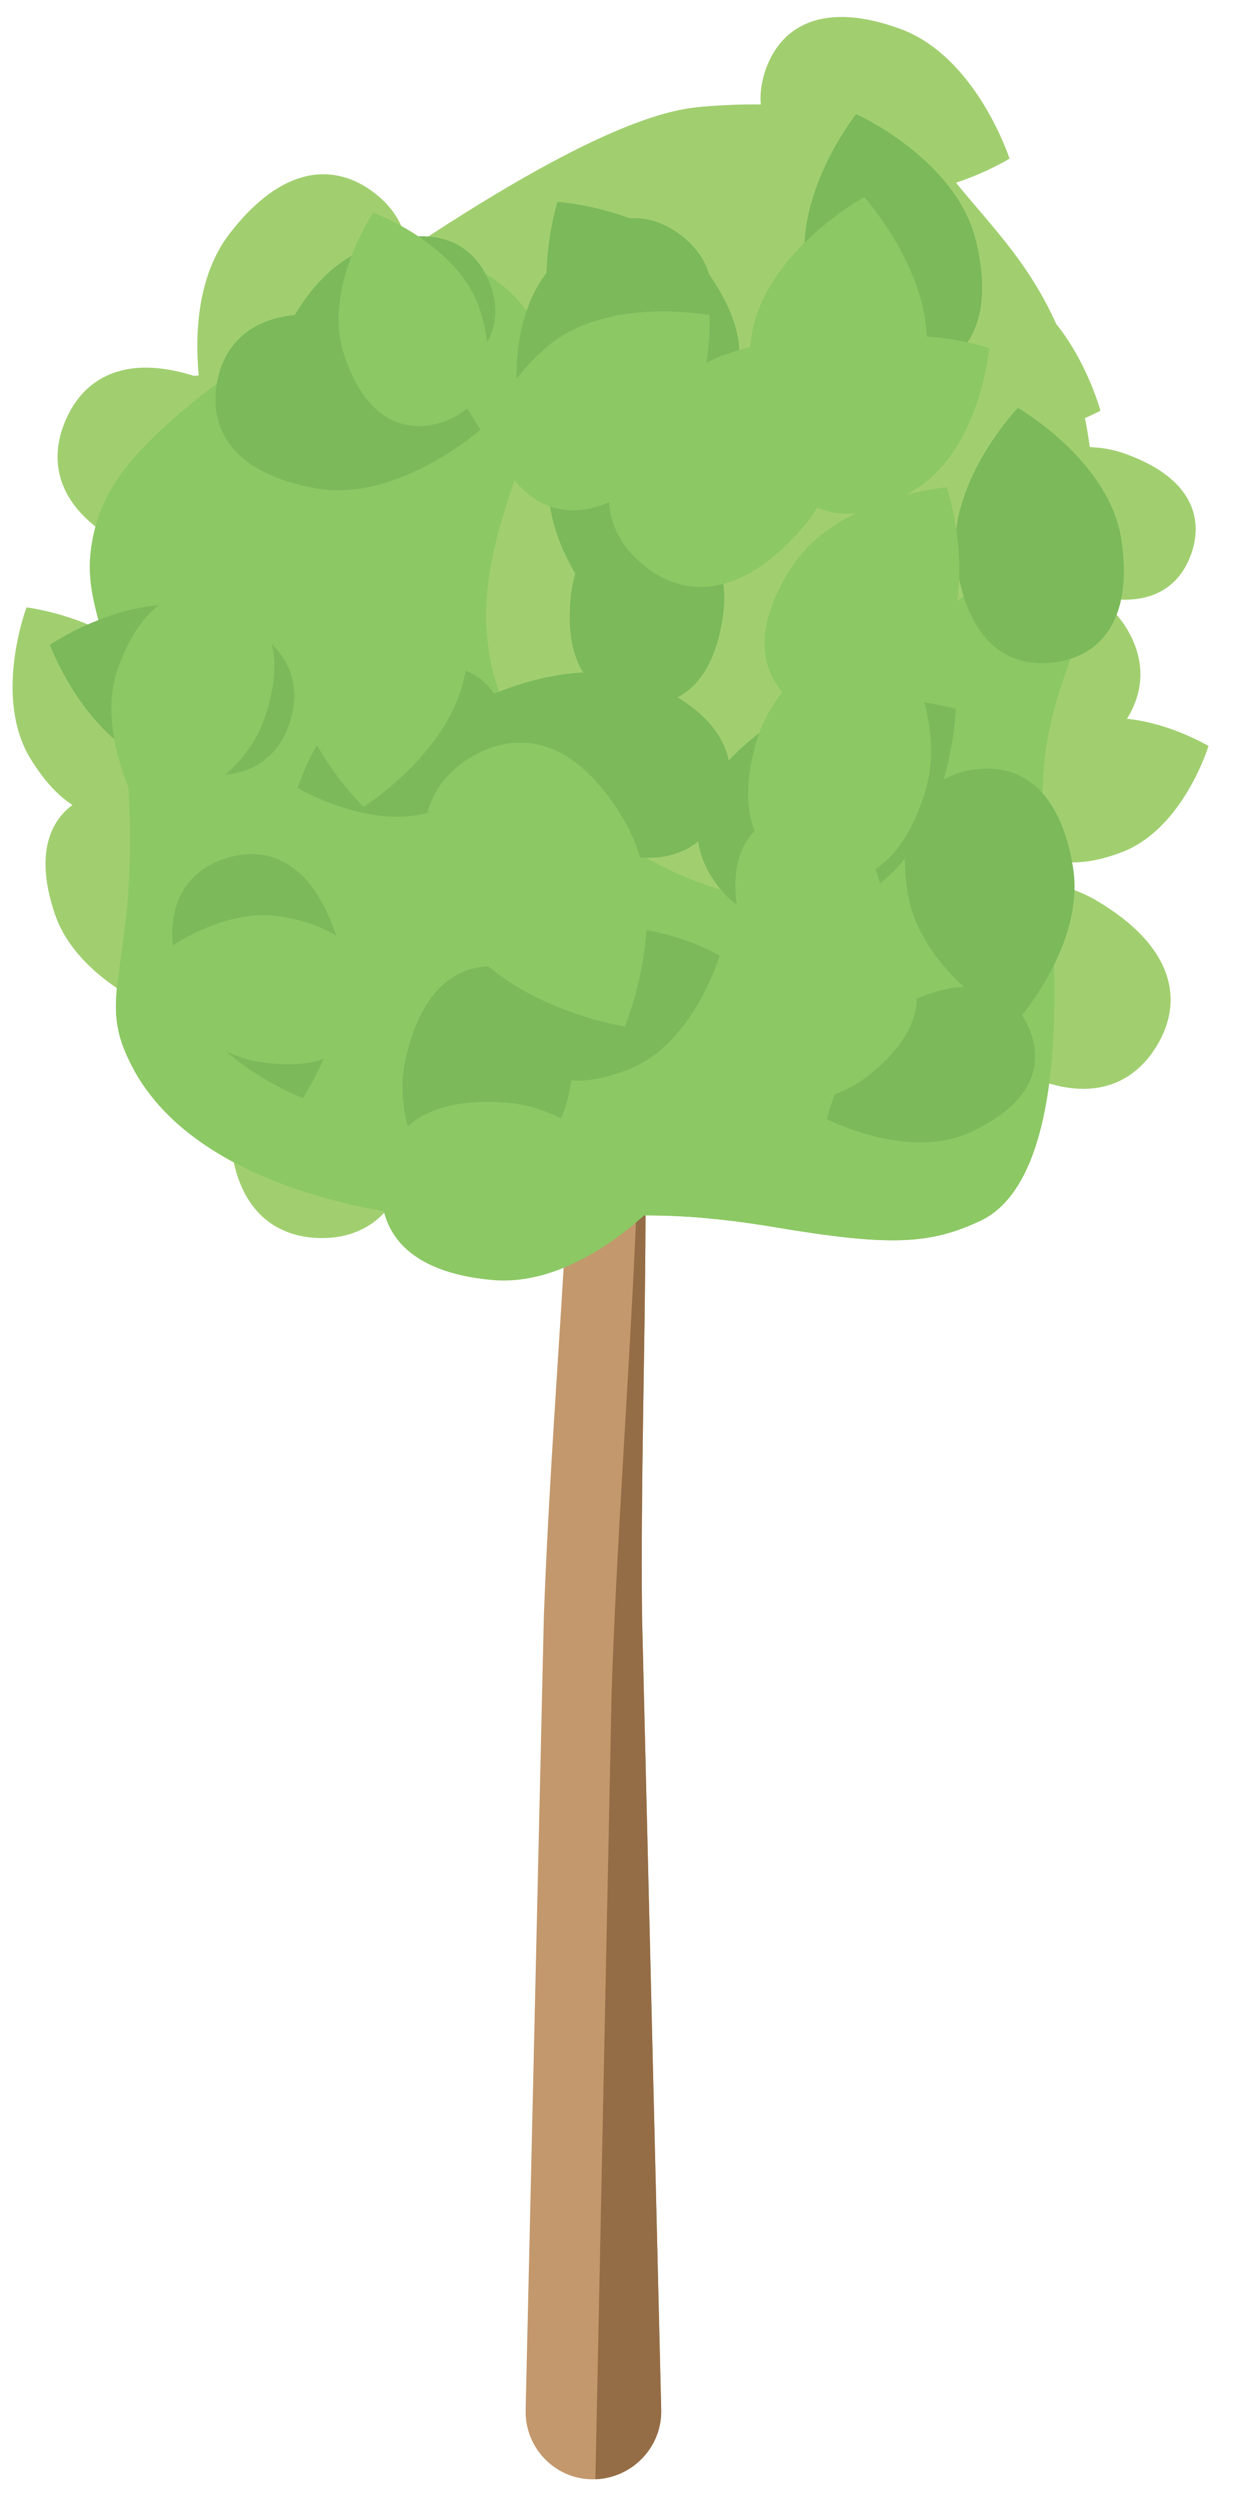 <?xml version="1.0" encoding="utf-8"?>
<!-- Generator: Adobe Illustrator 25.4.1, SVG Export Plug-In . SVG Version: 6.00 Build 0)  -->
<svg version="1.1" id="Layer_1" xmlns="http://www.w3.org/2000/svg" xmlns:xlink="http://www.w3.org/1999/xlink" x="0px" y="0px"
	 viewBox="0 0 252.3 509" style="enable-background:new 0 0 252.3 509;" xml:space="preserve">
<style type="text/css">
	.Drop_x0020_Shadow{fill:none;}
	.Round_x0020_Corners_x0020_2_x0020_pt{fill:#FFFFFF;stroke:#000000;stroke-miterlimit:10;}
	.Live_x0020_Reflect_x0020_X{fill:none;}
	.Bevel_x0020_Soft{fill:url(#SVGID_1_);}
	.Dusk{fill:#FFFFFF;}
	.Foliage_GS{fill:#FFDD00;}
	.Pompadour_GS{fill-rule:evenodd;clip-rule:evenodd;fill:#44ADE2;}
	.st0{fill:#A1CF6F;}
	.st1{fill:#C3986C;}
	.st2{fill:#946C45;}
	.st3{fill:#8CC864;}
	.st4{fill:#7BB95A;}
</style>
<linearGradient id="SVGID_1_" gradientUnits="userSpaceOnUse" x1="-277.734" y1="-47.327" x2="-277.027" y2="-46.62">
	<stop  offset="0" style="stop-color:#DEDFE3"/>
	<stop  offset="0.174" style="stop-color:#D8D9DD"/>
	<stop  offset="0.352" style="stop-color:#C9CACD"/>
	<stop  offset="0.532" style="stop-color:#B4B5B8"/>
	<stop  offset="0.714" style="stop-color:#989A9C"/>
	<stop  offset="0.895" style="stop-color:#797C7E"/>
	<stop  offset="1" style="stop-color:#656B6C"/>
</linearGradient>
<g id="Group_9828" transform="translate(-1320.152 -200)">
	<g id="Group_9791" transform="translate(1320.152 200)">
		<g id="Group_9766" transform="translate(102.274 40.508)">
			<path id="Path_23668" class="st0" d="M22.3,36.1c-15.6-2-20.7-10-19.5-18.9S10.8,1.8,26.5,3.8s26.2,19.8,26.2,19.8
				S37.9,38.1,22.3,36.1z"/>
		</g>
		<g id="Group_9767" transform="translate(152.273 0)">
			<path id="Path_23669" class="st0" d="M19.3,38C3.8,32.3,0.5,22.9,3.7,14S15.6,0.2,31.1,5.9s22.2,26.4,22.2,26.4
				S34.9,43.7,19.3,38z"/>
		</g>
		<g id="Group_9768" transform="translate(126.803 42.268)">
			<path id="Path_23670" class="st0" d="M27.8,43.5c-19.3-1.5-26-11-25.1-22s9-19.3,28.2-17.8s33.3,22.6,33.3,22.6S47,45,27.8,43.5z
				"/>
		</g>
		<g id="Group_9769" transform="translate(173.383 50.832)">
			<path id="Path_23671" class="st0" d="M17.8,36.6C3.2,30.4,0.4,21.2,4,12.9S16.1,0.2,30.7,6.4s20,26.4,20,26.4
				S32.4,42.8,17.8,36.6z"/>
		</g>
		<g id="Group_9770" transform="translate(142.862 72.957)">
			<path id="Path_23672" class="st0" d="M18.1,32C4.8,28.7,1.2,21.3,3.1,13.7s8.6-12.5,21.9-9.2s20.7,19.8,20.7,19.8
				S31.4,35.3,18.1,32z"/>
		</g>
		<g id="Group_9771" transform="translate(196.878 87.574)">
			<path id="Path_23673" class="st0" d="M31.9,4.7c13.5,4.7,16.5,12.8,13.8,20.5s-10.1,12.1-23.6,7.4S2.6,10.1,2.6,10.1
				S18.4,0,31.9,4.7z"/>
		</g>
		<g id="Group_9772" transform="translate(177.587 116.015)">
			<path id="Path_23674" class="st0" d="M20.6,9.2C36-0.4,46.4,3.1,51.8,11.9s3.9,19.6-11.5,29.2S2.6,42.4,2.6,42.4
				S5.2,18.7,20.6,9.2z"/>
		</g>
		<g id="Group_9773" transform="translate(202.689 142.799)">
			<path id="Path_23675" class="st0" d="M25.8,30.7c-12.5,4.8-19.5,0.8-22.2-6.3S3.5,9.6,15.9,4.8s27.5,4.3,27.5,4.3
				S38.3,25.9,25.8,30.7z"/>
		</g>
		<g id="Group_9774" transform="translate(182.424 175.65)">
			<path id="Path_23676" class="st0" d="M41,7.8c15.8,9.4,17.6,20.4,12.2,29.4S37.4,50,21.5,40.6S2.6,7.1,2.6,7.1S25.2-1.6,41,7.8z"
				/>
		</g>
		<g id="Group_9775" transform="translate(134.485 147.539)">
			<path id="Path_23677" class="st0" d="M3.1,25.4C0.8,11.4,6.4,5,14.4,3.7s15.3,3,17.6,16.9S21.7,48.2,21.7,48.2S5.4,39.3,3.1,25.4
				z"/>
		</g>
		<g id="Group_9776" transform="translate(159.284 174.453)">
			<path id="Path_23678" class="st0" d="M3,33.4C0.6,13.7,8.8,5,20,3.6s21.3,5.1,23.8,24.8s-16,38.2-16,38.2S5.5,53.1,3,33.4z"/>
		</g>
		<g id="Group_9777" transform="translate(105.274 165.7)">
			<path id="Path_23679" class="st0" d="M10,33.6C-0.2,22.3,1.2,13.2,7.7,7.4s15.7-6.1,25.8,5.3s6.6,31.1,6.6,31.1S20.1,45,10,33.6z
				"/>
		</g>
		<g id="Group_9778" transform="translate(111.388 163.369)">
			<path id="Path_23680" class="st0" d="M38.8,3.6c18.8,2,25.2,11.5,24,22.2s-9.3,18.7-28.2,16.7s-32-23.1-32-23.1
				S19.9,1.6,38.8,3.6z"/>
		</g>
		<g id="Group_9779" transform="translate(58.383 176.19)">
			<path id="Path_23681" class="st0" d="M38.3,3.9c17.8,3.4,23,13,21.1,23.2S49,44.2,31.2,40.7S2.6,16.1,2.6,16.1S20.6,0.5,38.3,3.9
				z"/>
		</g>
		<g id="Group_9780" transform="translate(88.916 147.78)">
			<path id="Path_23682" class="st0" d="M8.7,34.3c-9.4-13-7-22.3,0.4-27.7s17-4.7,26.4,8.2S39.2,48,39.2,48S18.1,47.3,8.7,34.3z"/>
		</g>
		<g id="Group_9781" transform="translate(44.11 189.777)">
			<path id="Path_23683" class="st0" d="M40.7,37.6c-0.8,18.4-9.6,25.1-20.1,24.7S1.9,54.3,2.7,35.9S23.1,3.4,23.1,3.4
				S41.5,19.2,40.7,37.6z"/>
		</g>
		<g id="Group_9782" transform="translate(27.619 167.849)">
			<path id="Path_23684" class="st0" d="M33.7,5.1c14,5.5,16.9,14.2,13.7,22.2s-11.1,12.4-25.1,6.9S2.6,9.6,2.6,9.6
				S19.7-0.4,33.7,5.1z"/>
		</g>
		<g id="Group_9783" transform="translate(54.386 134.552)">
			<path id="Path_23685" class="st0" d="M30.2,26.7C31,40,25.1,45.5,17.5,46S3.4,41.7,2.6,28.4S14.9,3.4,14.9,3.4
				S29.4,13.4,30.2,26.7z"/>
		</g>
		<g id="Group_9784" transform="translate(6.696 157.288)">
			<path id="Path_23686" class="st0" d="M4.5,28.9C-0.3,14.8,4.4,7.1,12.5,4.3S29,4.8,33.8,18.9s-5.9,30.6-5.9,30.6
				S9.4,43.1,4.5,28.9z"/>
		</g>
		<g id="Group_9785" transform="translate(25.537 113.847)">
			<path id="Path_23687" class="st0" d="M34.5,35C28.8,49.1,20.1,52,12,48.7S-0.5,37.4,5.2,23.2S30.1,3.4,30.1,3.4
				S40.2,20.8,34.5,35z"/>
		</g>
		<g id="Group_9786" transform="translate(0 120.275)">
			<path id="Path_23688" class="st0" d="M32.3,18.3c7.7,12.6,4.8,21-2.4,25.4s-16,3.1-23.7-9.5S5.4,3.4,5.4,3.4S24.7,5.7,32.3,18.3z
				"/>
		</g>
		<g id="Group_9787" transform="translate(9.182 72.922)">
			<path id="Path_23689" class="st0" d="M36.1,3.6c17.4,1.9,23.2,10.7,22.2,20.6s-8.7,17.3-26.1,15.4S2.6,18.2,2.6,18.2
				S18.7,1.7,36.1,3.6z"/>
		</g>
		<g id="Group_9788" transform="translate(9.155 71.405)">
			<path id="Path_23690" class="st0" d="M20.1,41.4c-16.7-7-20-17.4-16-27S17.8-0.3,34.6,6.7s23.1,30,23.1,30S36.8,48.3,20.1,41.4z"
				/>
		</g>
		<g id="Group_9789" transform="translate(37.581 32.032)">
			<path id="Path_23691" class="st0" d="M9.2,15.5C20,1.5,30.6,1.1,38.6,7.2S49,23.8,38.2,37.8S4.1,52.1,4.1,52.1
				S-1.6,29.5,9.2,15.5z"/>
		</g>
		<g id="Group_9790" transform="translate(42.701 43.862)">
			<path id="Path_23692" class="st0" d="M24.4,34.6c-15,0.9-21.3-5.7-21.8-14.2S7.5,4.4,22.5,3.5s28.2,13.8,28.2,13.8
				S39.5,33.7,24.4,34.6z"/>
		</g>
	</g>
	<g id="Group_9792" transform="translate(1424.595 358.418)">
		<path id="Path_23693" class="st1" d="M30.2,332.2c0.2,7.6-5.8,13.9-13.4,14.2c-7.6,0.3-13.9-5.7-14.2-13.2c0-0.1,0-0.1,0-0.2v-1
			l3.7-161.2c1-27.3,3.1-54,4.6-80.8c0.7-13.3,1.4-26.7,1.6-40C12.7,36.8,12.8,23,11,11.2l-0.1-0.6c-0.5-3.3,1.7-6.5,5.1-7
			c3.2-0.5,6.3,1.6,7,4.8c2.1,10.3,3.2,20.7,3.4,31.2v0.2c0.1,3.3,0.2,6.8,0.4,10.1C27.1,63.4,27.1,77,27,90.5
			c-0.1,26.9-1,54-0.7,80.3L30.2,332.2z"/>
		<path id="Path_23694" class="st2" d="M30.2,332.2c0.2,7.6-5.8,13.9-13.4,14.2l3.3-160.1c1-29.8,3.2-59,4.6-88.2
			c0.7-14.7,1.4-29.3,1.6-43.8c0.1-4.8,0.1-9.6,0.1-14.4c0.1,3.3,0.2,6.8,0.4,10.1C27.1,63.4,27.1,77,27,90.5
			c-0.1,26.9-1,54-0.7,80.3L30.2,332.2z"/>
	</g>
	<g id="Group_9793" transform="translate(1335.787 217.818)">
		<path id="Path_23695" class="st0" d="M197.3,155.2c1.2,11,7.4,66-13.4,75.6c-10.3,4.8-18.4,5.2-42.1,1.2
			c-32-5.3-38.2,0.4-70.9-2.1c-2.8-0.2-47.1-4.2-60.2-31.7c-6.7-13.5,1.2-19,0-51.7c-1.4-36.3-11.5-40.2-6.8-57.4
			C7.9,74,25.1,61.9,59.4,38.4c3.1-2.1,6-4.1,8.9-5.9c40-26.6,53.8-28.1,59.1-28.6c7.8-0.6,37.1-3,50.7,14.3
			c11.8,15,26.1,25.4,29.2,64.2c0.3,3.7,0.4,7.4,0.1,11.1C206.2,116.9,193.8,123.9,197.3,155.2z"/>
		<path id="Path_23696" class="st3" d="M197.3,155.2c1.2,11,7.4,66-13.4,75.6c-10.3,4.8-18.4,5.2-42.1,1.2
			c-32-5.3-38.2,0.4-70.9-2.1c-2.8-0.2-47.1-4.2-60.2-31.7c-6.7-13.5,1.2-19,0-51.7c-1.4-36.3-11.5-40.2-6.8-57.4
			C7.9,74,25.1,61.9,59.4,38.4c3.1-2.1,6-4.1,8.9-5.9c10.5,2.1,18.7,6.4,23.2,12.9c13.3,19.8-18.2,46.4-4.7,79.8
			c11.7,28.7,50.5,47.1,67.9,37.2c15.8-9.1,3.1-36,21.3-54.8c7.8-8,19.1-12.7,31.5-14.2C206.2,116.9,193.8,123.9,197.3,155.2z"/>
	</g>
	<g id="Group_9812" transform="translate(1327.708 219.829)">
		<g id="Group_9794" transform="translate(174.117 133.218)">
			<path id="Path_23697" class="st4" d="M3.2,29C0.5,12.7,7,5.2,16.3,3.7s17.8,3.5,20.5,19.7S24.9,55.5,24.9,55.5S5.9,45.2,3.2,29z"
				/>
		</g>
		<g id="Group_9795" transform="translate(158.207 177.643)">
			<path id="Path_23698" class="st4" d="M19.7,6.4c12.8-5.9,20.5-2.3,23.9,5.1S44.8,27,32,33S2.6,30.4,2.6,30.4S6.9,12.3,19.7,6.4z"
				/>
		</g>
		<g id="Group_9796" transform="translate(71.804 173.464)">
			<path id="Path_23699" class="st4" d="M3.2,22.5C6.7,6.4,15.5,1.9,24.7,3.9s15.2,9.9,11.7,25.9s-23,25.4-23,25.4
				S-0.4,38.5,3.2,22.5z"/>
		</g>
		<g id="Group_9797" transform="translate(87.469 113.595)">
			<path id="Path_23700" class="st4" d="M37.8,5.9C53.3,12.8,56,22.7,52,31.5s-13.2,13.3-28.6,6.3S2.6,9.2,2.6,9.2
				S22.3-1.1,37.8,5.9z"/>
		</g>
		<g id="Group_9798" transform="translate(184.402 59.823)">
			<path id="Path_23701" class="st4" d="M36.4,30.3c2.4,16.2-4.2,23.6-13.5,24.9s-17.7-3.8-20.1-20S15.3,3.4,15.3,3.4
				S34,14.1,36.4,30.3z"/>
		</g>
		<g id="Group_9799" transform="translate(131.886 119.021)">
			<path id="Path_23702" class="st4" d="M39.1,41.5c-15.3,11.1-26.3,8.3-32.7-0.4S0.7,21,16,9.8s39.2-4.3,39.2-4.3
				S54.4,30.3,39.1,41.5z"/>
		</g>
		<g id="Group_9800" transform="translate(93.393 165.614)">
			<path id="Path_23703" class="st4" d="M27.3,32.2c-13.1,5.3-20.6,1.2-23.6-6.2S3.3,10.3,16.4,5.1s29.2,4,29.2,4
				S40.4,26.9,27.3,32.2z"/>
		</g>
		<g id="Group_9801" transform="translate(24.908 150.549)">
			<path id="Path_23704" class="st4" d="M4.5,30.6c-4.9-15.3,0.3-23.4,9-26.2s17.7,0.8,22.6,16.1s-6.9,32.7-6.9,32.7
				S9.4,45.8,4.5,30.6z"/>
		</g>
		<g id="Group_9802" transform="translate(0 99.864)">
			<path id="Path_23705" class="st4" d="M35.4,4.6c15.3,4.9,18.9,13.9,16.1,22.7s-11,13.9-26.3,9S2.6,11.6,2.6,11.6
				S20.1-0.3,35.4,4.6z"/>
		</g>
		<g id="Group_9803" transform="translate(101.613 54.4)">
			<path id="Path_23706" class="st4" d="M2.8,22C5,7.1,12.7,2.4,21.2,3.6s14.6,8,12.4,22.8S14.3,51.2,14.3,51.2S0.7,36.9,2.8,22z"/>
		</g>
		<g id="Group_9804" transform="translate(147.829 24.181)">
			<path id="Path_23707" class="st4" d="M30.9,31.7C25.2,43.9,17.3,46,10.2,42.7S-0.3,32,5.5,19.7S28.6,3.4,28.6,3.4
				S36.7,19.4,30.9,31.7z"/>
		</g>
		<g id="Group_9805" transform="translate(105.865 72.309)">
			<path id="Path_23708" class="st4" d="M33.9,32.4c-1.8,15-9.5,19.9-18,18.8S1.1,43.6,2.9,28.6S21.7,3.4,21.7,3.4
				S35.7,17.5,33.9,32.4z"/>
		</g>
		<g id="Group_9806" transform="translate(50.469 112.399)">
			<path id="Path_23709" class="st4" d="M21,5.6c13-5,20.4-0.9,23.2,6.6s0.2,15.4-12.9,20.4S2.6,28.2,2.6,28.2S8,10.6,21,5.6z"/>
		</g>
		<g id="Group_9807" transform="translate(33.727 40.695)">
			<path id="Path_23710" class="st4" d="M23,38.9c-16.8-3-21.8-12-20.1-21.5S12.5,1.2,29.3,4.2S56.5,27,56.5,27S39.7,41.9,23,38.9z"
				/>
		</g>
		<g id="Group_9808" transform="translate(101.167 17.872)">
			<path id="Path_23711" class="st4" d="M35.9,18.5c9.4,13.7,6.6,23.3-1.2,28.6S17,51.5,7.6,37.9S4.8,3.4,4.8,3.4
				S26.6,4.9,35.9,18.5z"/>
		</g>
		<g id="Group_9809" transform="translate(153.684)">
			<path id="Path_23712" class="st4" d="M37.5,29.2c4,16.5-2,24.8-11.5,27.1S7.4,54.1,3.3,37.5s9.8-34.1,9.8-34.1
				S33.5,12.6,37.5,29.2z"/>
		</g>
		<g id="Group_9810" transform="translate(94.991 21.127)">
			<path id="Path_23713" class="st4" d="M8.9,14.4C18.9,1.6,28.8,1.3,36.2,7s9.4,15.4-0.7,28.3S3.9,48.2,3.9,48.2
				S-1.2,27.3,8.9,14.4z"/>
		</g>
		<g id="Group_9811" transform="translate(44.564 24.819)">
			<path id="Path_23714" class="st4" d="M21.8,6.3c14-6,22.2-1.8,25.6,6.2s0.8,16.8-13.3,22.8S2.6,31.6,2.6,31.6S7.8,12.2,21.8,6.3z
				"/>
		</g>
	</g>
	<g id="Group_9827" transform="translate(1340.204 236.732)">
		<g id="Group_9813" transform="translate(134.9 28.267)">
			<path id="Path_23715" class="st3" d="M31.8,34.4C18.9,42.8,10,40.1,5.2,32.7s-3.7-16.6,9.2-25s32.1-1.8,32.1-1.8
				S44.7,26.1,31.8,34.4z"/>
		</g>
		<g id="Group_9814" transform="translate(78.447 23.339)">
			<path id="Path_23716" class="st3" d="M34.7,36.2c-12.3,10.6-21.9,9.1-28,2s-6.3-16.8,6-27.5s33.3-6.6,33.3-6.6S47,25.6,34.7,36.2
				z"/>
		</g>
		<g id="Group_9815" transform="translate(129.728 0)">
			<path id="Path_23717" class="st3" d="M38.6,37.3C35.7,54.4,26.7,59.7,17,58S0.4,48.5,3.3,31.4s22.9-28,22.9-28
				S41.5,20.3,38.6,37.3z"/>
		</g>
		<g id="Group_9816" transform="translate(132.941 58.987)">
			<path id="Path_23718" class="st3" d="M37.6,38.6c-9.3,14.1-19.4,15.3-27.4,10s-11.1-15-1.8-29.1s31.4-16,31.4-16
				S46.8,24.5,37.6,38.6z"/>
		</g>
		<g id="Group_9817" transform="translate(127.106 124.779)">
			<path id="Path_23719" class="st3" d="M3.6,26.6C0.3,12.7,5.5,5.8,13.4,3.9s15.7,1.9,19,15.9S24,48.4,24,48.4S6.9,40.5,3.6,26.6z"
				/>
		</g>
		<g id="Group_9818" transform="translate(63.786 111.094)">
			<path id="Path_23720" class="st3" d="M8.1,40c-9.7-17.2-5.4-28.3,4.4-33.9S34,2.8,43.7,20s-0.3,41.2-0.3,41.2S17.7,57.2,8.1,40z"
				/>
		</g>
		<g id="Group_9819" transform="translate(36.659 68.944)">
			<path id="Path_23721" class="st3" d="M2.7,25.6c1.8-17.2,10.5-23,20.3-22s17.1,8.5,15.3,25.8S17.3,58.6,17.3,58.6
				S0.9,42.8,2.7,25.6z"/>
		</g>
		<g id="Group_9820" transform="translate(46.253 3.076)">
			<path id="Path_23722" class="st3" d="M31.4,23.2c4.3,13.4-0.2,20.6-7.8,23S8,45.6,3.7,32.2s6-28.7,6-28.7S27,9.8,31.4,23.2z"/>
		</g>
		<g id="Group_9821" transform="translate(101.463 28.404)">
			<path id="Path_23723" class="st3" d="M41.6,42.7c-12.7,14.4-24.3,14-32.6,6.8s-10-18.7,2.8-33.1s38-12.9,38-12.9
				S54.4,28.3,41.6,42.7z"/>
		</g>
		<g id="Group_9822" transform="translate(129.709 85.637)">
			<path id="Path_23724" class="st3" d="M38.7,38.6c-5,16.5-14.6,20.6-24,17.7S-0.6,44.8,4.4,28.2S30.6,3.4,30.6,3.4
				S43.7,22,38.7,38.6z"/>
		</g>
		<g id="Group_9823" transform="translate(123.329 148.5)">
			<path id="Path_23725" class="st3" d="M14.3,9.7C25.9,0.5,34.7,2.4,40,9.1s5,15.6-6.7,24.8S2.6,38.4,2.6,38.4S2.6,18.9,14.3,9.7z"
				/>
		</g>
		<g id="Group_9824" transform="translate(55.01 184.209)">
			<path id="Path_23726" class="st3" d="M25.3,39.7C7.8,38.2,1.8,29.6,2.7,19.6s8.3-17.5,25.7-16s30,20.7,30,20.7
				S42.7,41.2,25.3,39.7z"/>
		</g>
		<g id="Group_9825" transform="translate(6.435 146.143)">
			<path id="Path_23727" class="st3" d="M31,3.8c14.3,2.4,18.6,10,17.3,18.1s-8,13.8-22.3,11.4S2.6,14.1,2.6,14.1S16.7,1.3,31,3.8z"
				/>
		</g>
		<g id="Group_9826" transform="translate(0 80.251)">
			<path id="Path_23728" class="st3" d="M4,19C9.1,4.7,17.7,1.5,25.9,4.4s12.9,10.8,7.8,25.2S9.6,50.3,9.6,50.3S-1.1,33.4,4,19z"/>
		</g>
	</g>
</g>
</svg>
